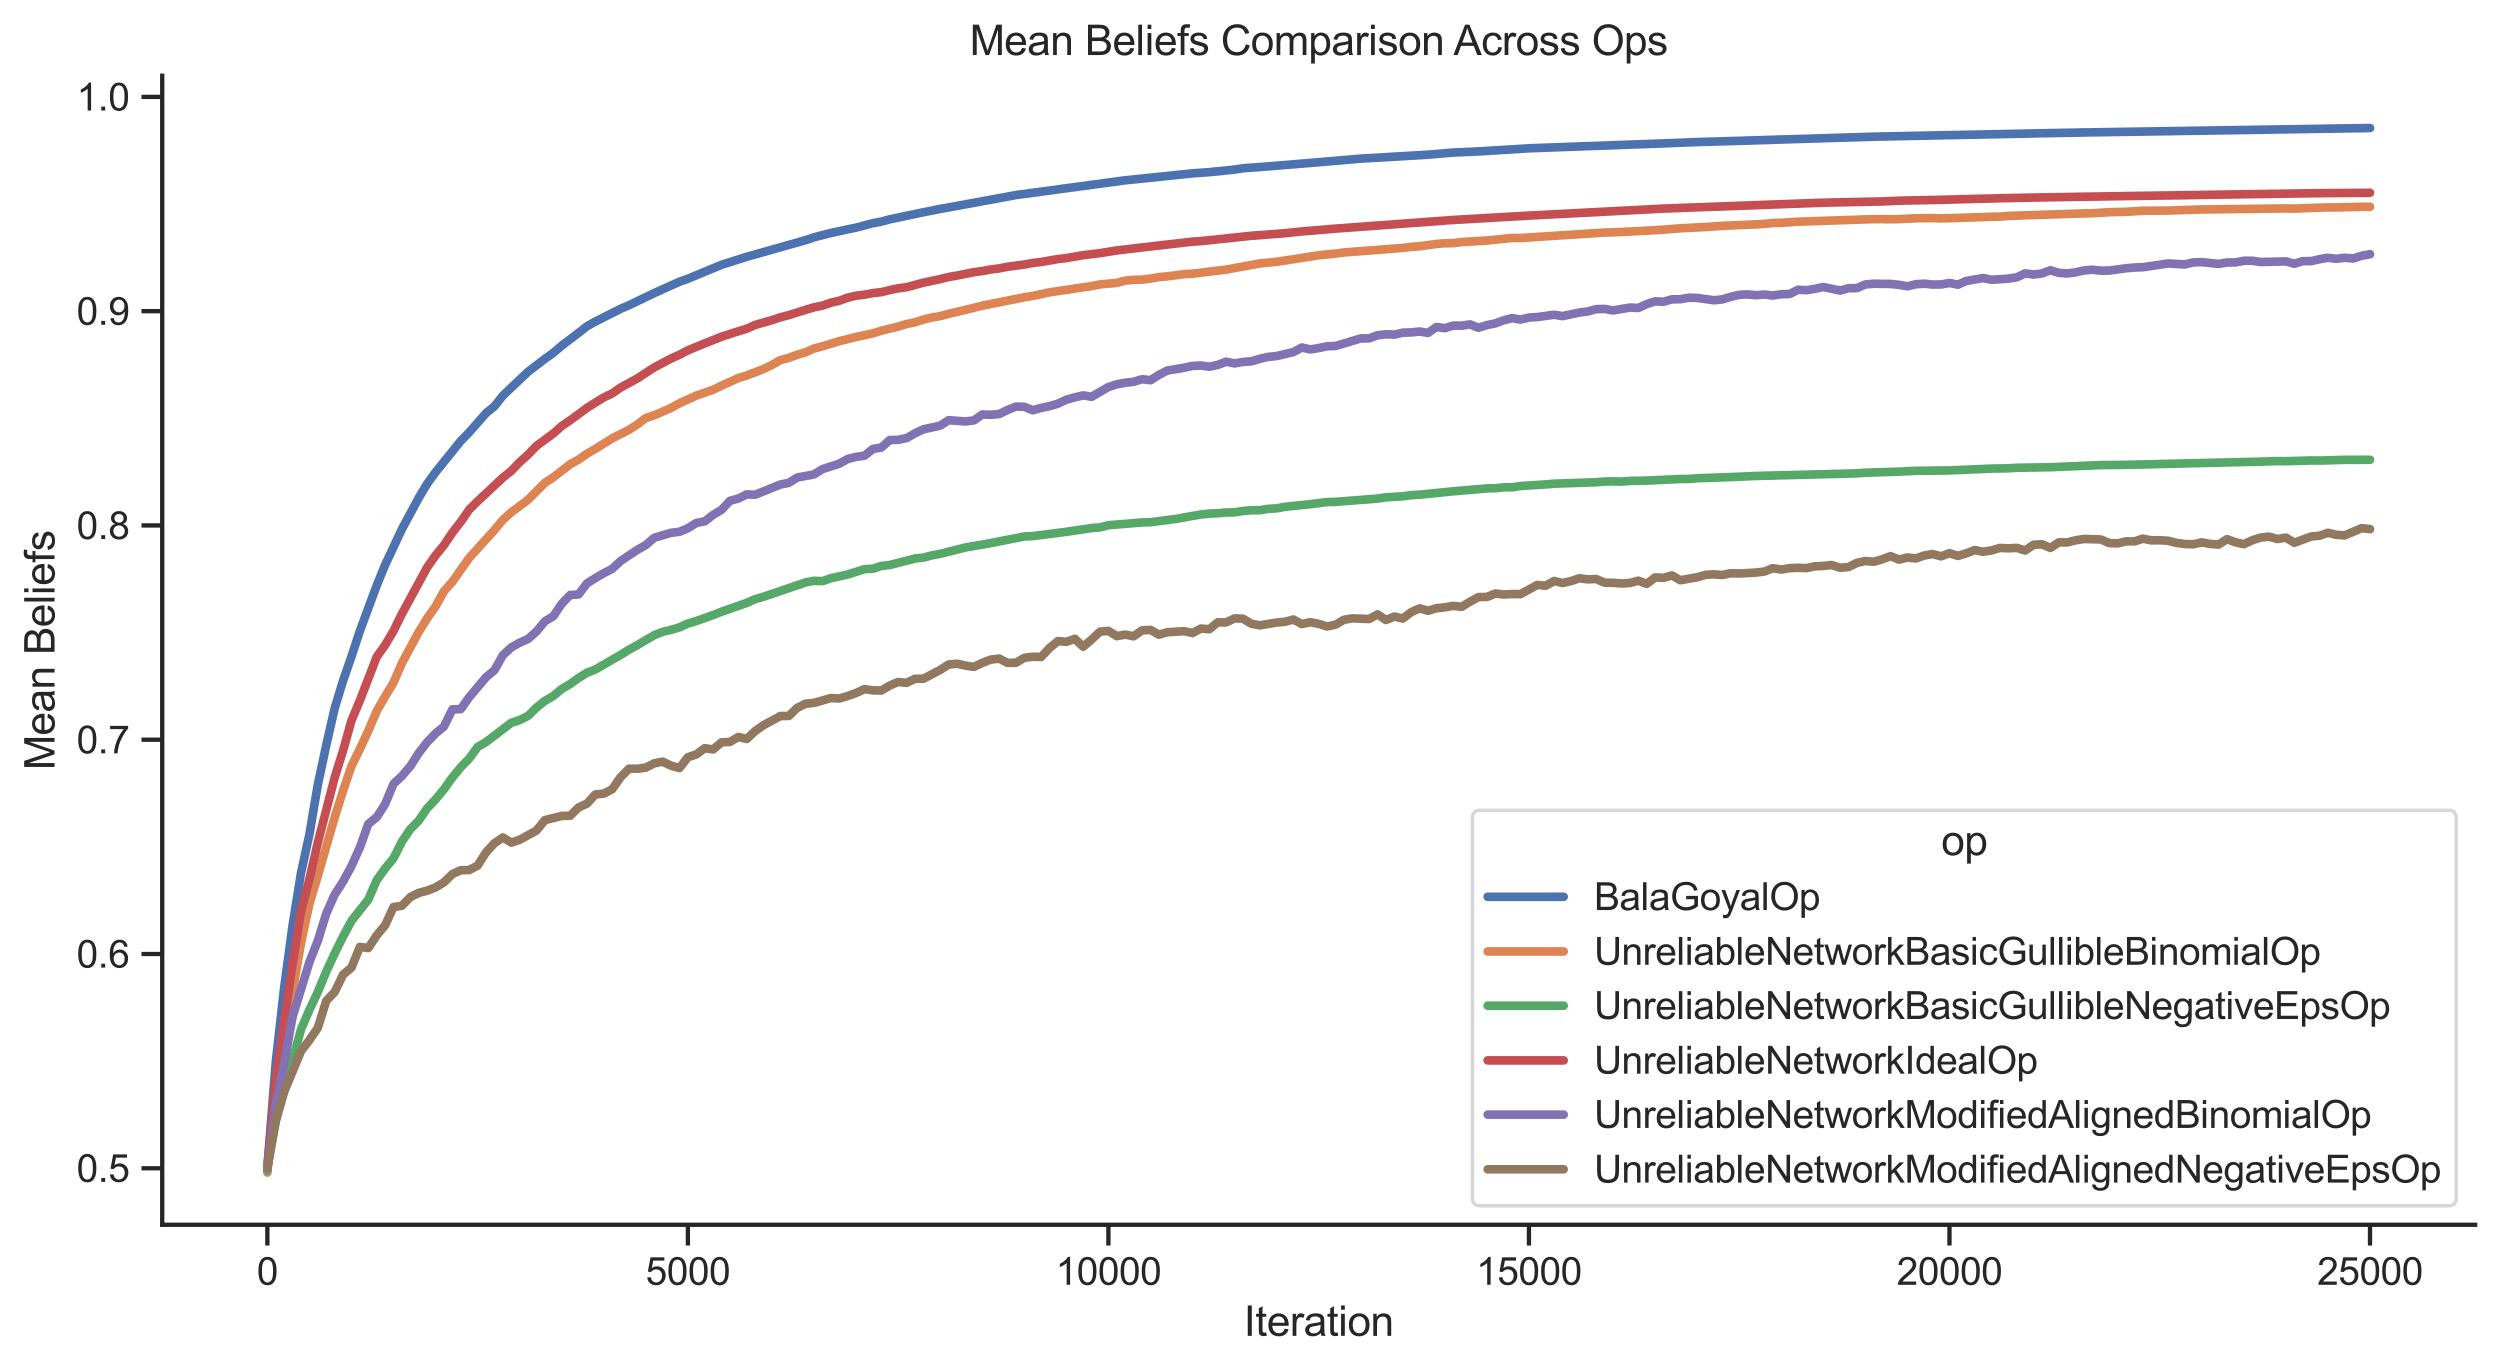 <?xml version="1.0" encoding="utf-8" standalone="no"?>
<!DOCTYPE svg PUBLIC "-//W3C//DTD SVG 1.1//EN"
  "http://www.w3.org/Graphics/SVG/1.1/DTD/svg11.dtd">
<svg xmlns:xlink="http://www.w3.org/1999/xlink" width="723.764pt" height="396.317pt" viewBox="0 0 723.764 396.317" xmlns="http://www.w3.org/2000/svg" version="1.1">
 <defs>
  <style type="text/css">*{stroke-linejoin: round; stroke-linecap: butt}</style>
 </defs>
 <g id="figure_1">
  <g id="patch_1">
   <path d="M 0 396.317 
L 723.764 396.317 
L 723.764 0 
L 0 0 
z
" style="fill: #ffffff"/>
  </g>
  <g id="axes_1">
   <g id="patch_2">
    <path d="M 46.964 354.583 
L 716.564 354.583 
L 716.564 21.943 
L 46.964 21.943 
z
" style="fill: #ffffff"/>
   </g>
   <g id="matplotlib.axis_1">
    <g id="xtick_1">
     <g id="line2d_1">
      <defs>
       <path id="m5a226c4de5" d="M 0 0 
L 0 6 
" style="stroke: #262626; stroke-width: 1.25"/>
      </defs>
      <g>
       <use xlink:href="#m5a226c4de5" x="77.401" y="354.583" style="fill: #262626; stroke: #262626; stroke-width: 1.25"/>
      </g>
     </g>
     <g id="text_1">
      <!-- 0 -->
      <g style="fill: #262626" transform="translate(74.342 371.957) scale(0.11 -0.11)">
       <defs>
        <path id="ArialMT-30" d="M 266 2259 
Q 266 3072 433 3567 
Q 600 4063 929 4331 
Q 1259 4600 1759 4600 
Q 2128 4600 2406 4451 
Q 2684 4303 2865 4023 
Q 3047 3744 3150 3342 
Q 3253 2941 3253 2259 
Q 3253 1453 3087 958 
Q 2922 463 2592 192 
Q 2263 -78 1759 -78 
Q 1097 -78 719 397 
Q 266 969 266 2259 
z
M 844 2259 
Q 844 1131 1108 757 
Q 1372 384 1759 384 
Q 2147 384 2411 759 
Q 2675 1134 2675 2259 
Q 2675 3391 2411 3762 
Q 2147 4134 1753 4134 
Q 1366 4134 1134 3806 
Q 844 3388 844 2259 
z
" transform="scale(0.016)"/>
       </defs>
       <use xlink:href="#ArialMT-30"/>
      </g>
     </g>
    </g>
    <g id="xtick_2">
     <g id="line2d_2">
      <g>
       <use xlink:href="#m5a226c4de5" x="199.146" y="354.583" style="fill: #262626; stroke: #262626; stroke-width: 1.25"/>
      </g>
     </g>
     <g id="text_2">
      <!-- 5000 -->
      <g style="fill: #262626" transform="translate(186.912 371.957) scale(0.11 -0.11)">
       <defs>
        <path id="ArialMT-35" d="M 266 1200 
L 856 1250 
Q 922 819 1161 601 
Q 1400 384 1738 384 
Q 2144 384 2425 690 
Q 2706 997 2706 1503 
Q 2706 1984 2436 2262 
Q 2166 2541 1728 2541 
Q 1456 2541 1237 2417 
Q 1019 2294 894 2097 
L 366 2166 
L 809 4519 
L 3088 4519 
L 3088 3981 
L 1259 3981 
L 1013 2750 
Q 1425 3038 1878 3038 
Q 2478 3038 2890 2622 
Q 3303 2206 3303 1553 
Q 3303 931 2941 478 
Q 2500 -78 1738 -78 
Q 1113 -78 717 272 
Q 322 622 266 1200 
z
" transform="scale(0.016)"/>
       </defs>
       <use xlink:href="#ArialMT-35"/>
       <use xlink:href="#ArialMT-30" x="55.615"/>
       <use xlink:href="#ArialMT-30" x="111.23"/>
       <use xlink:href="#ArialMT-30" x="166.846"/>
      </g>
     </g>
    </g>
    <g id="xtick_3">
     <g id="line2d_3">
      <g>
       <use xlink:href="#m5a226c4de5" x="320.892" y="354.583" style="fill: #262626; stroke: #262626; stroke-width: 1.25"/>
      </g>
     </g>
     <g id="text_3">
      <!-- 10000 -->
      <g style="fill: #262626" transform="translate(305.599 371.957) scale(0.11 -0.11)">
       <defs>
        <path id="ArialMT-31" d="M 2384 0 
L 1822 0 
L 1822 3584 
Q 1619 3391 1289 3197 
Q 959 3003 697 2906 
L 697 3450 
Q 1169 3672 1522 3987 
Q 1875 4303 2022 4600 
L 2384 4600 
L 2384 0 
z
" transform="scale(0.016)"/>
       </defs>
       <use xlink:href="#ArialMT-31"/>
       <use xlink:href="#ArialMT-30" x="55.615"/>
       <use xlink:href="#ArialMT-30" x="111.23"/>
       <use xlink:href="#ArialMT-30" x="166.846"/>
       <use xlink:href="#ArialMT-30" x="222.461"/>
      </g>
     </g>
    </g>
    <g id="xtick_4">
     <g id="line2d_4">
      <g>
       <use xlink:href="#m5a226c4de5" x="442.637" y="354.583" style="fill: #262626; stroke: #262626; stroke-width: 1.25"/>
      </g>
     </g>
     <g id="text_4">
      <!-- 15000 -->
      <g style="fill: #262626" transform="translate(427.345 371.957) scale(0.11 -0.11)">
       <use xlink:href="#ArialMT-31"/>
       <use xlink:href="#ArialMT-35" x="55.615"/>
       <use xlink:href="#ArialMT-30" x="111.23"/>
       <use xlink:href="#ArialMT-30" x="166.846"/>
       <use xlink:href="#ArialMT-30" x="222.461"/>
      </g>
     </g>
    </g>
    <g id="xtick_5">
     <g id="line2d_5">
      <g>
       <use xlink:href="#m5a226c4de5" x="564.383" y="354.583" style="fill: #262626; stroke: #262626; stroke-width: 1.25"/>
      </g>
     </g>
     <g id="text_5">
      <!-- 20000 -->
      <g style="fill: #262626" transform="translate(549.09 371.957) scale(0.11 -0.11)">
       <defs>
        <path id="ArialMT-32" d="M 3222 541 
L 3222 0 
L 194 0 
Q 188 203 259 391 
Q 375 700 629 1000 
Q 884 1300 1366 1694 
Q 2113 2306 2375 2664 
Q 2638 3022 2638 3341 
Q 2638 3675 2398 3904 
Q 2159 4134 1775 4134 
Q 1369 4134 1125 3890 
Q 881 3647 878 3216 
L 300 3275 
Q 359 3922 746 4261 
Q 1134 4600 1788 4600 
Q 2447 4600 2831 4234 
Q 3216 3869 3216 3328 
Q 3216 3053 3103 2787 
Q 2991 2522 2730 2228 
Q 2469 1934 1863 1422 
Q 1356 997 1212 845 
Q 1069 694 975 541 
L 3222 541 
z
" transform="scale(0.016)"/>
       </defs>
       <use xlink:href="#ArialMT-32"/>
       <use xlink:href="#ArialMT-30" x="55.615"/>
       <use xlink:href="#ArialMT-30" x="111.23"/>
       <use xlink:href="#ArialMT-30" x="166.846"/>
       <use xlink:href="#ArialMT-30" x="222.461"/>
      </g>
     </g>
    </g>
    <g id="xtick_6">
     <g id="line2d_6">
      <g>
       <use xlink:href="#m5a226c4de5" x="686.128" y="354.583" style="fill: #262626; stroke: #262626; stroke-width: 1.25"/>
      </g>
     </g>
     <g id="text_6">
      <!-- 25000 -->
      <g style="fill: #262626" transform="translate(670.835 371.957) scale(0.11 -0.11)">
       <use xlink:href="#ArialMT-32"/>
       <use xlink:href="#ArialMT-35" x="55.615"/>
       <use xlink:href="#ArialMT-30" x="111.23"/>
       <use xlink:href="#ArialMT-30" x="166.846"/>
       <use xlink:href="#ArialMT-30" x="222.461"/>
      </g>
     </g>
    </g>
    <g id="text_7">
     <!-- Iteration -->
     <g style="fill: #262626" transform="translate(360.087 386.732) scale(0.12 -0.12)">
      <defs>
       <path id="ArialMT-49" d="M 597 0 
L 597 4581 
L 1203 4581 
L 1203 0 
L 597 0 
z
" transform="scale(0.016)"/>
       <path id="ArialMT-74" d="M 1650 503 
L 1731 6 
Q 1494 -44 1306 -44 
Q 1000 -44 831 53 
Q 663 150 594 308 
Q 525 466 525 972 
L 525 2881 
L 113 2881 
L 113 3319 
L 525 3319 
L 525 4141 
L 1084 4478 
L 1084 3319 
L 1650 3319 
L 1650 2881 
L 1084 2881 
L 1084 941 
Q 1084 700 1114 631 
Q 1144 563 1211 522 
Q 1278 481 1403 481 
Q 1497 481 1650 503 
z
" transform="scale(0.016)"/>
       <path id="ArialMT-65" d="M 2694 1069 
L 3275 997 
Q 3138 488 2766 206 
Q 2394 -75 1816 -75 
Q 1088 -75 661 373 
Q 234 822 234 1631 
Q 234 2469 665 2931 
Q 1097 3394 1784 3394 
Q 2450 3394 2872 2941 
Q 3294 2488 3294 1666 
Q 3294 1616 3291 1516 
L 816 1516 
Q 847 969 1125 678 
Q 1403 388 1819 388 
Q 2128 388 2347 550 
Q 2566 713 2694 1069 
z
M 847 1978 
L 2700 1978 
Q 2663 2397 2488 2606 
Q 2219 2931 1791 2931 
Q 1403 2931 1139 2672 
Q 875 2413 847 1978 
z
" transform="scale(0.016)"/>
       <path id="ArialMT-72" d="M 416 0 
L 416 3319 
L 922 3319 
L 922 2816 
Q 1116 3169 1280 3281 
Q 1444 3394 1641 3394 
Q 1925 3394 2219 3213 
L 2025 2691 
Q 1819 2813 1613 2813 
Q 1428 2813 1281 2702 
Q 1134 2591 1072 2394 
Q 978 2094 978 1738 
L 978 0 
L 416 0 
z
" transform="scale(0.016)"/>
       <path id="ArialMT-61" d="M 2588 409 
Q 2275 144 1986 34 
Q 1697 -75 1366 -75 
Q 819 -75 525 192 
Q 231 459 231 875 
Q 231 1119 342 1320 
Q 453 1522 633 1644 
Q 813 1766 1038 1828 
Q 1203 1872 1538 1913 
Q 2219 1994 2541 2106 
Q 2544 2222 2544 2253 
Q 2544 2597 2384 2738 
Q 2169 2928 1744 2928 
Q 1347 2928 1158 2789 
Q 969 2650 878 2297 
L 328 2372 
Q 403 2725 575 2942 
Q 747 3159 1072 3276 
Q 1397 3394 1825 3394 
Q 2250 3394 2515 3294 
Q 2781 3194 2906 3042 
Q 3031 2891 3081 2659 
Q 3109 2516 3109 2141 
L 3109 1391 
Q 3109 606 3145 398 
Q 3181 191 3288 0 
L 2700 0 
Q 2613 175 2588 409 
z
M 2541 1666 
Q 2234 1541 1622 1453 
Q 1275 1403 1131 1340 
Q 988 1278 909 1158 
Q 831 1038 831 891 
Q 831 666 1001 516 
Q 1172 366 1500 366 
Q 1825 366 2078 508 
Q 2331 650 2450 897 
Q 2541 1088 2541 1459 
L 2541 1666 
z
" transform="scale(0.016)"/>
       <path id="ArialMT-69" d="M 425 3934 
L 425 4581 
L 988 4581 
L 988 3934 
L 425 3934 
z
M 425 0 
L 425 3319 
L 988 3319 
L 988 0 
L 425 0 
z
" transform="scale(0.016)"/>
       <path id="ArialMT-6f" d="M 213 1659 
Q 213 2581 725 3025 
Q 1153 3394 1769 3394 
Q 2453 3394 2887 2945 
Q 3322 2497 3322 1706 
Q 3322 1066 3130 698 
Q 2938 331 2570 128 
Q 2203 -75 1769 -75 
Q 1072 -75 642 372 
Q 213 819 213 1659 
z
M 791 1659 
Q 791 1022 1069 705 
Q 1347 388 1769 388 
Q 2188 388 2466 706 
Q 2744 1025 2744 1678 
Q 2744 2294 2464 2611 
Q 2184 2928 1769 2928 
Q 1347 2928 1069 2612 
Q 791 2297 791 1659 
z
" transform="scale(0.016)"/>
       <path id="ArialMT-6e" d="M 422 0 
L 422 3319 
L 928 3319 
L 928 2847 
Q 1294 3394 1984 3394 
Q 2284 3394 2536 3286 
Q 2788 3178 2913 3003 
Q 3038 2828 3088 2588 
Q 3119 2431 3119 2041 
L 3119 0 
L 2556 0 
L 2556 2019 
Q 2556 2363 2490 2533 
Q 2425 2703 2258 2804 
Q 2091 2906 1866 2906 
Q 1506 2906 1245 2678 
Q 984 2450 984 1813 
L 984 0 
L 422 0 
z
" transform="scale(0.016)"/>
      </defs>
      <use xlink:href="#ArialMT-49"/>
      <use xlink:href="#ArialMT-74" x="27.783"/>
      <use xlink:href="#ArialMT-65" x="55.566"/>
      <use xlink:href="#ArialMT-72" x="111.182"/>
      <use xlink:href="#ArialMT-61" x="144.482"/>
      <use xlink:href="#ArialMT-74" x="200.098"/>
      <use xlink:href="#ArialMT-69" x="227.881"/>
      <use xlink:href="#ArialMT-6f" x="250.098"/>
      <use xlink:href="#ArialMT-6e" x="305.713"/>
     </g>
    </g>
   </g>
   <g id="matplotlib.axis_2">
    <g id="ytick_1">
     <g id="line2d_7">
      <defs>
       <path id="m247d33a14f" d="M 0 0 
L -6 0 
" style="stroke: #262626; stroke-width: 1.25"/>
      </defs>
      <g>
       <use xlink:href="#m247d33a14f" x="46.964" y="338.22" style="fill: #262626; stroke: #262626; stroke-width: 1.25"/>
      </g>
     </g>
     <g id="text_8">
      <!-- 0.5 -->
      <g style="fill: #262626" transform="translate(22.174 342.157) scale(0.11 -0.11)">
       <defs>
        <path id="ArialMT-2e" d="M 581 0 
L 581 641 
L 1222 641 
L 1222 0 
L 581 0 
z
" transform="scale(0.016)"/>
       </defs>
       <use xlink:href="#ArialMT-30"/>
       <use xlink:href="#ArialMT-2e" x="55.615"/>
       <use xlink:href="#ArialMT-35" x="83.398"/>
      </g>
     </g>
    </g>
    <g id="ytick_2">
     <g id="line2d_8">
      <g>
       <use xlink:href="#m247d33a14f" x="46.964" y="276.187" style="fill: #262626; stroke: #262626; stroke-width: 1.25"/>
      </g>
     </g>
     <g id="text_9">
      <!-- 0.6 -->
      <g style="fill: #262626" transform="translate(22.174 280.124) scale(0.11 -0.11)">
       <defs>
        <path id="ArialMT-36" d="M 3184 3459 
L 2625 3416 
Q 2550 3747 2413 3897 
Q 2184 4138 1850 4138 
Q 1581 4138 1378 3988 
Q 1113 3794 959 3422 
Q 806 3050 800 2363 
Q 1003 2672 1297 2822 
Q 1591 2972 1913 2972 
Q 2475 2972 2870 2558 
Q 3266 2144 3266 1488 
Q 3266 1056 3080 686 
Q 2894 316 2569 119 
Q 2244 -78 1831 -78 
Q 1128 -78 684 439 
Q 241 956 241 2144 
Q 241 3472 731 4075 
Q 1159 4600 1884 4600 
Q 2425 4600 2770 4297 
Q 3116 3994 3184 3459 
z
M 888 1484 
Q 888 1194 1011 928 
Q 1134 663 1356 523 
Q 1578 384 1822 384 
Q 2178 384 2434 671 
Q 2691 959 2691 1453 
Q 2691 1928 2437 2201 
Q 2184 2475 1800 2475 
Q 1419 2475 1153 2201 
Q 888 1928 888 1484 
z
" transform="scale(0.016)"/>
       </defs>
       <use xlink:href="#ArialMT-30"/>
       <use xlink:href="#ArialMT-2e" x="55.615"/>
       <use xlink:href="#ArialMT-36" x="83.398"/>
      </g>
     </g>
    </g>
    <g id="ytick_3">
     <g id="line2d_9">
      <g>
       <use xlink:href="#m247d33a14f" x="46.964" y="214.155" style="fill: #262626; stroke: #262626; stroke-width: 1.25"/>
      </g>
     </g>
     <g id="text_10">
      <!-- 0.7 -->
      <g style="fill: #262626" transform="translate(22.174 218.092) scale(0.11 -0.11)">
       <defs>
        <path id="ArialMT-37" d="M 303 3981 
L 303 4522 
L 3269 4522 
L 3269 4084 
Q 2831 3619 2401 2847 
Q 1972 2075 1738 1259 
Q 1569 684 1522 0 
L 944 0 
Q 953 541 1156 1306 
Q 1359 2072 1739 2783 
Q 2119 3494 2547 3981 
L 303 3981 
z
" transform="scale(0.016)"/>
       </defs>
       <use xlink:href="#ArialMT-30"/>
       <use xlink:href="#ArialMT-2e" x="55.615"/>
       <use xlink:href="#ArialMT-37" x="83.398"/>
      </g>
     </g>
    </g>
    <g id="ytick_4">
     <g id="line2d_10">
      <g>
       <use xlink:href="#m247d33a14f" x="46.964" y="152.122" style="fill: #262626; stroke: #262626; stroke-width: 1.25"/>
      </g>
     </g>
     <g id="text_11">
      <!-- 0.8 -->
      <g style="fill: #262626" transform="translate(22.174 156.059) scale(0.11 -0.11)">
       <defs>
        <path id="ArialMT-38" d="M 1131 2484 
Q 781 2613 612 2850 
Q 444 3088 444 3419 
Q 444 3919 803 4259 
Q 1163 4600 1759 4600 
Q 2359 4600 2725 4251 
Q 3091 3903 3091 3403 
Q 3091 3084 2923 2848 
Q 2756 2613 2416 2484 
Q 2838 2347 3058 2040 
Q 3278 1734 3278 1309 
Q 3278 722 2862 322 
Q 2447 -78 1769 -78 
Q 1091 -78 675 323 
Q 259 725 259 1325 
Q 259 1772 486 2073 
Q 713 2375 1131 2484 
z
M 1019 3438 
Q 1019 3113 1228 2906 
Q 1438 2700 1772 2700 
Q 2097 2700 2305 2904 
Q 2513 3109 2513 3406 
Q 2513 3716 2298 3927 
Q 2084 4138 1766 4138 
Q 1444 4138 1231 3931 
Q 1019 3725 1019 3438 
z
M 838 1322 
Q 838 1081 952 856 
Q 1066 631 1291 507 
Q 1516 384 1775 384 
Q 2178 384 2440 643 
Q 2703 903 2703 1303 
Q 2703 1709 2433 1975 
Q 2163 2241 1756 2241 
Q 1359 2241 1098 1978 
Q 838 1716 838 1322 
z
" transform="scale(0.016)"/>
       </defs>
       <use xlink:href="#ArialMT-30"/>
       <use xlink:href="#ArialMT-2e" x="55.615"/>
       <use xlink:href="#ArialMT-38" x="83.398"/>
      </g>
     </g>
    </g>
    <g id="ytick_5">
     <g id="line2d_11">
      <g>
       <use xlink:href="#m247d33a14f" x="46.964" y="90.089" style="fill: #262626; stroke: #262626; stroke-width: 1.25"/>
      </g>
     </g>
     <g id="text_12">
      <!-- 0.9 -->
      <g style="fill: #262626" transform="translate(22.174 94.026) scale(0.11 -0.11)">
       <defs>
        <path id="ArialMT-39" d="M 350 1059 
L 891 1109 
Q 959 728 1153 556 
Q 1347 384 1650 384 
Q 1909 384 2104 503 
Q 2300 622 2425 820 
Q 2550 1019 2634 1356 
Q 2719 1694 2719 2044 
Q 2719 2081 2716 2156 
Q 2547 1888 2255 1720 
Q 1963 1553 1622 1553 
Q 1053 1553 659 1965 
Q 266 2378 266 3053 
Q 266 3750 677 4175 
Q 1088 4600 1706 4600 
Q 2153 4600 2523 4359 
Q 2894 4119 3086 3673 
Q 3278 3228 3278 2384 
Q 3278 1506 3087 986 
Q 2897 466 2520 194 
Q 2144 -78 1638 -78 
Q 1100 -78 759 220 
Q 419 519 350 1059 
z
M 2653 3081 
Q 2653 3566 2395 3850 
Q 2138 4134 1775 4134 
Q 1400 4134 1122 3828 
Q 844 3522 844 3034 
Q 844 2597 1108 2323 
Q 1372 2050 1759 2050 
Q 2150 2050 2401 2323 
Q 2653 2597 2653 3081 
z
" transform="scale(0.016)"/>
       </defs>
       <use xlink:href="#ArialMT-30"/>
       <use xlink:href="#ArialMT-2e" x="55.615"/>
       <use xlink:href="#ArialMT-39" x="83.398"/>
      </g>
     </g>
    </g>
    <g id="ytick_6">
     <g id="line2d_12">
      <g>
       <use xlink:href="#m247d33a14f" x="46.964" y="28.056" style="fill: #262626; stroke: #262626; stroke-width: 1.25"/>
      </g>
     </g>
     <g id="text_13">
      <!-- 1.0 -->
      <g style="fill: #262626" transform="translate(22.174 31.993) scale(0.11 -0.11)">
       <use xlink:href="#ArialMT-31"/>
       <use xlink:href="#ArialMT-2e" x="55.615"/>
       <use xlink:href="#ArialMT-30" x="83.398"/>
      </g>
     </g>
    </g>
    <g id="text_14">
     <!-- Mean Beliefs -->
     <g style="fill: #262626" transform="translate(15.789 222.946) rotate(-90) scale(0.12 -0.12)">
      <defs>
       <path id="ArialMT-4d" d="M 475 0 
L 475 4581 
L 1388 4581 
L 2472 1338 
Q 2622 884 2691 659 
Q 2769 909 2934 1394 
L 4031 4581 
L 4847 4581 
L 4847 0 
L 4263 0 
L 4263 3834 
L 2931 0 
L 2384 0 
L 1059 3900 
L 1059 0 
L 475 0 
z
" transform="scale(0.016)"/>
       <path id="ArialMT-20" transform="scale(0.016)"/>
       <path id="ArialMT-42" d="M 469 0 
L 469 4581 
L 2188 4581 
Q 2713 4581 3030 4442 
Q 3347 4303 3526 4014 
Q 3706 3725 3706 3409 
Q 3706 3116 3547 2856 
Q 3388 2597 3066 2438 
Q 3481 2316 3704 2022 
Q 3928 1728 3928 1328 
Q 3928 1006 3792 729 
Q 3656 453 3456 303 
Q 3256 153 2954 76 
Q 2653 0 2216 0 
L 469 0 
z
M 1075 2656 
L 2066 2656 
Q 2469 2656 2644 2709 
Q 2875 2778 2992 2937 
Q 3109 3097 3109 3338 
Q 3109 3566 3000 3739 
Q 2891 3913 2687 3977 
Q 2484 4041 1991 4041 
L 1075 4041 
L 1075 2656 
z
M 1075 541 
L 2216 541 
Q 2509 541 2628 563 
Q 2838 600 2978 687 
Q 3119 775 3209 942 
Q 3300 1109 3300 1328 
Q 3300 1584 3169 1773 
Q 3038 1963 2805 2039 
Q 2572 2116 2134 2116 
L 1075 2116 
L 1075 541 
z
" transform="scale(0.016)"/>
       <path id="ArialMT-6c" d="M 409 0 
L 409 4581 
L 972 4581 
L 972 0 
L 409 0 
z
" transform="scale(0.016)"/>
       <path id="ArialMT-66" d="M 556 0 
L 556 2881 
L 59 2881 
L 59 3319 
L 556 3319 
L 556 3672 
Q 556 4006 616 4169 
Q 697 4388 901 4523 
Q 1106 4659 1475 4659 
Q 1713 4659 2000 4603 
L 1916 4113 
Q 1741 4144 1584 4144 
Q 1328 4144 1222 4034 
Q 1116 3925 1116 3625 
L 1116 3319 
L 1763 3319 
L 1763 2881 
L 1116 2881 
L 1116 0 
L 556 0 
z
" transform="scale(0.016)"/>
       <path id="ArialMT-73" d="M 197 991 
L 753 1078 
Q 800 744 1014 566 
Q 1228 388 1613 388 
Q 2000 388 2187 545 
Q 2375 703 2375 916 
Q 2375 1106 2209 1216 
Q 2094 1291 1634 1406 
Q 1016 1563 777 1677 
Q 538 1791 414 1992 
Q 291 2194 291 2438 
Q 291 2659 392 2848 
Q 494 3038 669 3163 
Q 800 3259 1026 3326 
Q 1253 3394 1513 3394 
Q 1903 3394 2198 3281 
Q 2494 3169 2634 2976 
Q 2775 2784 2828 2463 
L 2278 2388 
Q 2241 2644 2061 2787 
Q 1881 2931 1553 2931 
Q 1166 2931 1000 2803 
Q 834 2675 834 2503 
Q 834 2394 903 2306 
Q 972 2216 1119 2156 
Q 1203 2125 1616 2013 
Q 2213 1853 2448 1751 
Q 2684 1650 2818 1456 
Q 2953 1263 2953 975 
Q 2953 694 2789 445 
Q 2625 197 2315 61 
Q 2006 -75 1616 -75 
Q 969 -75 630 194 
Q 291 463 197 991 
z
" transform="scale(0.016)"/>
      </defs>
      <use xlink:href="#ArialMT-4d"/>
      <use xlink:href="#ArialMT-65" x="83.301"/>
      <use xlink:href="#ArialMT-61" x="138.916"/>
      <use xlink:href="#ArialMT-6e" x="194.531"/>
      <use xlink:href="#ArialMT-20" x="250.146"/>
      <use xlink:href="#ArialMT-42" x="277.93"/>
      <use xlink:href="#ArialMT-65" x="344.629"/>
      <use xlink:href="#ArialMT-6c" x="400.244"/>
      <use xlink:href="#ArialMT-69" x="422.461"/>
      <use xlink:href="#ArialMT-65" x="444.678"/>
      <use xlink:href="#ArialMT-66" x="500.293"/>
      <use xlink:href="#ArialMT-73" x="528.076"/>
     </g>
    </g>
   </g>
   <g id="PolyCollection_1"/>
   <g id="PolyCollection_2"/>
   <g id="PolyCollection_3"/>
   <g id="PolyCollection_4"/>
   <g id="PolyCollection_5"/>
   <g id="PolyCollection_6"/>
   <g id="line2d_13">
    <path d="M 77.401 338.587 
L 77.425 337.789 
L 79.836 307.519 
L 82.271 285.931 
L 84.705 267.909 
L 87.14 252.753 
L 89.575 241.571 
L 92.01 227.178 
L 94.445 215.767 
L 96.88 205.091 
L 99.315 197.082 
L 101.75 190.082 
L 104.185 182.669 
L 109.055 169.513 
L 111.489 163.551 
L 116.359 153.168 
L 121.229 144.136 
L 123.664 140.047 
L 126.099 136.704 
L 133.404 127.64 
L 135.839 125.15 
L 140.708 119.61 
L 143.143 117.617 
L 145.578 114.546 
L 150.448 109.908 
L 152.883 107.615 
L 157.753 103.878 
L 160.188 102.155 
L 162.623 100.061 
L 167.492 96.363 
L 169.927 94.458 
L 172.362 93.089 
L 179.667 89.403 
L 182.102 88.357 
L 189.407 84.849 
L 196.711 81.563 
L 199.146 80.698 
L 208.886 76.654 
L 216.191 74.343 
L 233.235 69.515 
L 235.67 68.699 
L 240.54 67.441 
L 245.409 66.397 
L 247.844 65.891 
L 252.714 64.607 
L 255.149 64.163 
L 257.584 63.495 
L 262.454 62.471 
L 267.324 61.452 
L 272.193 60.477 
L 277.063 59.609 
L 294.108 56.471 
L 325.761 52.193 
L 345.241 50.185 
L 350.111 49.836 
L 357.415 49.098 
L 359.85 48.714 
L 367.155 48.169 
L 381.764 46.967 
L 393.939 45.924 
L 408.548 45.068 
L 413.418 44.78 
L 420.723 44.165 
L 428.028 43.841 
L 442.637 42.933 
L 481.596 41.514 
L 491.335 41.128 
L 503.51 40.77 
L 515.684 40.392 
L 542.468 39.566 
L 547.338 39.472 
L 591.167 38.581 
L 603.341 38.352 
L 686.128 37.063 
L 686.128 37.063 
" clip-path="url(#p5fdf12fd1b)" style="fill: none; stroke: #4c72b0; stroke-width: 2.5; stroke-linecap: round"/>
   </g>
   <g id="line2d_14">
    <path d="M 77.401 339.463 
L 77.425 338.906 
L 79.836 317.776 
L 82.271 303.766 
L 84.705 287.052 
L 87.14 273.052 
L 89.575 261.692 
L 92.01 253.564 
L 96.88 236.643 
L 99.315 228.965 
L 101.75 221.791 
L 104.185 216.84 
L 106.62 211.588 
L 109.055 205.906 
L 111.489 201.645 
L 113.924 197.614 
L 116.359 191.974 
L 121.229 182.966 
L 123.664 179.011 
L 126.099 175.553 
L 128.534 171.161 
L 130.969 168.429 
L 135.839 161.504 
L 143.143 153.434 
L 145.578 150.505 
L 148.013 148.326 
L 152.883 144.673 
L 157.753 139.757 
L 160.188 138.191 
L 165.057 134.403 
L 167.492 133.063 
L 169.927 131.351 
L 172.362 129.955 
L 177.232 126.899 
L 182.102 124.439 
L 184.537 122.87 
L 186.972 121.005 
L 189.407 120.215 
L 194.276 118.109 
L 196.711 116.743 
L 201.581 114.523 
L 206.451 112.826 
L 208.886 111.644 
L 213.756 109.452 
L 216.191 108.709 
L 221.06 106.824 
L 223.495 105.643 
L 225.93 104.238 
L 228.365 103.611 
L 230.8 102.699 
L 233.235 101.989 
L 235.67 100.896 
L 238.105 100.251 
L 242.975 98.772 
L 247.844 97.546 
L 252.714 96.5 
L 255.149 95.738 
L 260.019 94.542 
L 262.454 93.802 
L 264.889 93.298 
L 267.324 92.505 
L 269.759 91.921 
L 272.193 91.521 
L 274.628 90.859 
L 279.498 89.697 
L 284.368 88.497 
L 296.543 86.062 
L 298.977 85.676 
L 303.847 84.631 
L 316.022 82.824 
L 318.457 82.335 
L 323.327 81.904 
L 325.761 81.225 
L 328.196 81.019 
L 330.631 80.963 
L 333.066 80.652 
L 335.501 80.218 
L 337.936 80.006 
L 342.806 79.365 
L 345.241 79.24 
L 350.111 78.63 
L 354.98 78.051 
L 364.72 76.262 
L 369.59 75.794 
L 376.895 74.661 
L 381.764 73.895 
L 386.634 73.413 
L 389.069 73.087 
L 406.113 71.778 
L 408.548 71.466 
L 410.983 71.296 
L 415.853 70.629 
L 418.288 70.425 
L 420.723 70.388 
L 423.158 70.068 
L 430.463 69.635 
L 437.767 68.883 
L 440.202 68.901 
L 464.551 67.327 
L 469.421 67.163 
L 474.291 66.913 
L 481.596 66.483 
L 486.465 66.099 
L 493.77 65.726 
L 498.64 65.381 
L 508.38 64.953 
L 510.815 64.812 
L 513.249 64.557 
L 515.684 64.504 
L 520.554 64.177 
L 542.468 63.439 
L 547.338 63.466 
L 549.773 63.442 
L 554.643 63.191 
L 559.513 63.134 
L 561.948 63.231 
L 566.817 63.093 
L 576.557 62.751 
L 578.992 62.721 
L 581.427 62.509 
L 603.341 61.781 
L 605.776 61.733 
L 610.646 61.431 
L 615.516 61.318 
L 620.385 61.013 
L 627.69 60.957 
L 637.43 60.64 
L 661.779 60.339 
L 664.214 60.392 
L 673.953 60.027 
L 676.388 60.062 
L 683.693 59.86 
L 686.128 59.865 
L 686.128 59.865 
" clip-path="url(#p5fdf12fd1b)" style="fill: none; stroke: #dd8452; stroke-width: 2.5; stroke-linecap: round"/>
   </g>
   <g id="line2d_15">
    <path d="M 77.401 338.906 
L 77.425 338.138 
L 79.836 324.249 
L 82.271 313.835 
L 84.705 306.937 
L 87.14 298.04 
L 89.575 292.359 
L 92.01 287.182 
L 94.445 281.307 
L 96.88 276.031 
L 99.315 271.142 
L 101.75 266.596 
L 106.62 260.434 
L 109.055 254.84 
L 111.489 251.426 
L 113.924 248.479 
L 116.359 243.621 
L 118.794 240.044 
L 121.229 237.574 
L 123.664 234.02 
L 126.099 231.432 
L 128.534 228.478 
L 130.969 225.089 
L 133.404 222.095 
L 135.839 219.604 
L 138.273 216.251 
L 140.708 214.824 
L 148.013 209.253 
L 150.448 208.464 
L 152.883 207.247 
L 155.318 204.837 
L 157.753 202.899 
L 160.188 201.481 
L 162.623 199.449 
L 165.057 198.025 
L 167.492 196.28 
L 169.927 194.773 
L 172.362 193.813 
L 177.232 190.989 
L 179.667 189.612 
L 182.102 188.077 
L 184.537 186.765 
L 189.407 183.867 
L 191.841 182.926 
L 194.276 182.346 
L 196.711 181.611 
L 199.146 180.507 
L 201.581 179.791 
L 206.451 178.06 
L 208.886 177.099 
L 216.191 174.533 
L 218.625 173.46 
L 221.06 172.754 
L 233.235 168.61 
L 235.67 168.142 
L 238.105 168.239 
L 240.54 167.4 
L 245.409 166.314 
L 250.279 164.779 
L 252.714 164.638 
L 255.149 163.85 
L 257.584 163.573 
L 264.889 161.692 
L 267.324 161.428 
L 269.759 160.795 
L 272.193 160.339 
L 279.498 158.497 
L 286.803 157.225 
L 296.543 155.307 
L 298.977 155.201 
L 308.717 153.962 
L 316.022 152.876 
L 318.457 152.684 
L 320.892 152.056 
L 330.631 151.253 
L 333.066 151.186 
L 340.371 150.241 
L 345.241 149.359 
L 347.676 148.958 
L 350.111 148.68 
L 352.545 148.588 
L 354.98 148.375 
L 357.415 148.317 
L 359.85 147.935 
L 362.285 147.739 
L 364.72 147.707 
L 367.155 147.31 
L 369.59 147.174 
L 372.025 146.719 
L 379.329 145.969 
L 384.199 145.348 
L 386.634 145.294 
L 398.809 144.338 
L 401.244 143.98 
L 406.113 143.683 
L 408.548 143.359 
L 410.983 143.208 
L 415.853 142.727 
L 420.723 142.23 
L 425.593 141.831 
L 430.463 141.395 
L 432.897 141.349 
L 435.332 141.085 
L 437.767 141.074 
L 440.202 140.706 
L 447.507 140.242 
L 449.942 140.034 
L 462.116 139.609 
L 464.551 139.419 
L 466.986 139.358 
L 469.421 139.414 
L 471.856 139.236 
L 476.726 139.129 
L 486.465 138.675 
L 488.9 138.662 
L 491.335 138.449 
L 501.075 138.118 
L 508.38 137.793 
L 532.729 137.172 
L 537.599 137.034 
L 540.033 136.85 
L 549.773 136.541 
L 554.643 136.307 
L 564.383 136.191 
L 576.557 135.657 
L 581.427 135.57 
L 583.862 135.422 
L 593.601 135.266 
L 608.211 134.645 
L 613.081 134.607 
L 617.951 134.522 
L 622.82 134.4 
L 654.474 133.645 
L 659.344 133.486 
L 661.779 133.516 
L 669.084 133.308 
L 671.519 133.333 
L 678.823 133.127 
L 686.128 133.106 
L 686.128 133.106 
" clip-path="url(#p5fdf12fd1b)" style="fill: none; stroke: #55a868; stroke-width: 2.5; stroke-linecap: round"/>
   </g>
   <g id="line2d_16">
    <path d="M 77.401 337.828 
L 77.425 337.386 
L 79.836 312.694 
L 82.271 295.47 
L 84.705 279.079 
L 87.14 263.84 
L 89.575 254.508 
L 92.01 243.92 
L 96.88 225.122 
L 99.315 217.313 
L 101.75 208.622 
L 104.185 202.789 
L 109.055 190.19 
L 111.489 186.763 
L 113.924 182.638 
L 116.359 177.698 
L 123.664 164.257 
L 126.099 160.794 
L 128.534 157.82 
L 130.969 154.188 
L 133.404 151.045 
L 135.839 147.52 
L 138.273 145.112 
L 145.578 138.275 
L 148.013 136.333 
L 150.448 133.797 
L 152.883 131.607 
L 155.318 129.088 
L 160.188 125.506 
L 162.623 123.332 
L 165.057 121.693 
L 169.927 118.078 
L 174.797 115.05 
L 177.232 113.892 
L 179.667 112.203 
L 184.537 109.546 
L 189.407 106.358 
L 194.276 103.792 
L 196.711 102.695 
L 199.146 101.419 
L 204.016 99.413 
L 208.886 97.471 
L 213.756 95.908 
L 216.191 95.165 
L 218.625 94.075 
L 223.495 92.668 
L 225.93 91.858 
L 228.365 91.232 
L 233.235 89.697 
L 235.67 88.978 
L 238.105 88.47 
L 240.54 87.631 
L 242.975 87.066 
L 245.409 86.185 
L 247.844 85.596 
L 250.279 85.313 
L 252.714 84.848 
L 255.149 84.585 
L 257.584 83.966 
L 260.019 83.472 
L 262.454 83.15 
L 267.324 81.833 
L 272.193 80.813 
L 274.628 80.184 
L 277.063 79.779 
L 281.933 78.797 
L 284.368 78.486 
L 286.803 78.015 
L 289.238 77.708 
L 291.673 77.234 
L 296.543 76.587 
L 298.977 76.131 
L 301.412 75.834 
L 306.282 75.003 
L 308.717 74.71 
L 313.587 73.878 
L 318.457 73.282 
L 323.327 72.504 
L 330.631 71.633 
L 345.241 69.955 
L 347.676 69.8 
L 362.285 68.255 
L 372.025 67.512 
L 376.895 67.004 
L 386.634 66.188 
L 420.723 63.674 
L 432.897 62.978 
L 442.637 62.413 
L 449.942 62.036 
L 481.596 60.387 
L 491.335 60.024 
L 525.424 58.763 
L 530.294 58.627 
L 544.903 58.319 
L 549.773 58.097 
L 561.948 57.846 
L 571.687 57.577 
L 581.427 57.343 
L 591.167 57.149 
L 610.646 56.835 
L 632.56 56.512 
L 639.865 56.387 
L 671.519 55.922 
L 686.128 55.814 
L 686.128 55.814 
" clip-path="url(#p5fdf12fd1b)" style="fill: none; stroke: #c44e52; stroke-width: 2.5; stroke-linecap: round"/>
   </g>
   <g id="line2d_17">
    <path d="M 77.401 338.355 
L 77.425 338.1 
L 79.836 319.887 
L 82.271 307.883 
L 84.705 294.329 
L 89.575 278.526 
L 92.01 272.358 
L 94.445 264.493 
L 96.88 259.003 
L 99.315 255.219 
L 101.75 250.746 
L 104.185 245.351 
L 106.62 238.557 
L 109.055 236.579 
L 111.489 232.796 
L 113.924 226.942 
L 116.359 224.658 
L 118.794 221.814 
L 121.229 218.005 
L 123.664 214.85 
L 126.099 212.335 
L 128.534 210.317 
L 130.969 205.368 
L 133.404 205.294 
L 135.839 201.845 
L 140.708 196.062 
L 143.143 194.019 
L 145.578 189.69 
L 148.013 187.432 
L 150.448 186.045 
L 152.883 184.98 
L 155.318 182.813 
L 157.753 179.866 
L 160.188 178.392 
L 162.623 174.794 
L 165.057 172.249 
L 167.492 172.089 
L 169.927 168.905 
L 172.362 167.352 
L 174.797 165.935 
L 177.232 164.681 
L 179.667 162.405 
L 184.537 159.157 
L 186.972 157.791 
L 189.407 155.677 
L 194.276 154.249 
L 196.711 153.951 
L 199.146 152.931 
L 201.581 151.405 
L 204.016 150.926 
L 206.451 149.061 
L 208.886 147.6 
L 211.321 144.999 
L 213.756 144.318 
L 216.191 143.13 
L 218.625 143.217 
L 225.93 140.271 
L 228.365 139.794 
L 230.8 138.247 
L 235.67 137.347 
L 238.105 135.801 
L 242.975 134.234 
L 245.409 132.886 
L 247.844 132.268 
L 250.279 131.917 
L 252.714 129.967 
L 255.149 129.562 
L 257.584 127.402 
L 260.019 127.318 
L 262.454 126.84 
L 264.889 125.446 
L 267.324 124.294 
L 272.193 123.217 
L 274.628 121.642 
L 279.498 122.02 
L 281.933 121.706 
L 284.368 119.996 
L 286.803 120.079 
L 289.238 119.879 
L 291.673 118.696 
L 294.108 117.708 
L 296.543 117.776 
L 298.977 118.769 
L 301.412 118.089 
L 303.847 117.584 
L 306.282 116.863 
L 308.717 115.72 
L 311.152 115.03 
L 313.587 114.47 
L 316.022 114.86 
L 320.892 112.034 
L 323.327 111.26 
L 325.761 110.8 
L 328.196 110.541 
L 330.631 109.777 
L 333.066 110.074 
L 335.501 108.532 
L 337.936 107.275 
L 342.806 106.463 
L 345.241 105.929 
L 347.676 105.824 
L 350.111 106.163 
L 352.545 105.643 
L 354.98 104.714 
L 357.415 105.21 
L 359.85 104.779 
L 362.285 104.605 
L 364.72 103.879 
L 367.155 103.314 
L 369.59 103.09 
L 374.46 101.915 
L 376.895 100.604 
L 379.329 101.16 
L 381.764 100.777 
L 384.199 100.254 
L 386.634 100.165 
L 393.939 97.982 
L 396.374 97.95 
L 398.809 97.061 
L 401.244 96.774 
L 403.679 96.869 
L 406.113 96.309 
L 408.548 96.228 
L 410.983 95.979 
L 413.418 96.372 
L 415.853 94.679 
L 418.288 95.011 
L 420.723 94.258 
L 423.158 94.282 
L 425.593 93.911 
L 428.028 94.899 
L 430.463 94.129 
L 432.897 93.622 
L 435.332 92.717 
L 437.767 92.104 
L 440.202 92.526 
L 442.637 91.928 
L 445.072 91.782 
L 449.942 91.125 
L 452.377 91.519 
L 457.247 90.481 
L 459.681 90.165 
L 462.116 89.499 
L 464.551 89.442 
L 466.986 89.871 
L 471.856 89.043 
L 474.291 89.157 
L 476.726 88.047 
L 479.161 87.233 
L 481.596 87.375 
L 484.031 86.657 
L 486.465 86.625 
L 488.9 86.188 
L 491.335 86.247 
L 496.205 86.931 
L 498.64 86.677 
L 501.075 85.93 
L 503.51 85.354 
L 505.945 85.229 
L 508.38 85.466 
L 510.815 85.268 
L 513.249 85.558 
L 515.684 85.187 
L 518.119 85.109 
L 520.554 83.891 
L 522.989 84.015 
L 525.424 83.617 
L 527.859 83.092 
L 532.729 84.117 
L 535.164 83.436 
L 537.599 83.408 
L 540.033 82.347 
L 542.468 82.142 
L 547.338 82.207 
L 549.773 82.451 
L 552.208 82.888 
L 554.643 82.29 
L 557.078 82.131 
L 559.513 82.373 
L 561.948 82.353 
L 564.383 81.917 
L 566.817 82.415 
L 569.252 81.336 
L 574.122 80.504 
L 576.557 80.995 
L 581.427 80.668 
L 583.862 80.29 
L 586.297 79.148 
L 588.732 79.477 
L 591.167 79.178 
L 593.601 78.242 
L 596.036 78.983 
L 598.471 79.157 
L 600.906 78.847 
L 603.341 78.293 
L 605.776 78.081 
L 608.211 78.354 
L 610.646 78.327 
L 615.516 77.66 
L 617.951 77.448 
L 620.385 77.362 
L 627.69 76.277 
L 632.56 76.56 
L 634.995 75.956 
L 637.43 75.892 
L 642.3 76.402 
L 644.735 75.986 
L 647.169 75.976 
L 649.604 75.494 
L 652.039 75.489 
L 654.474 75.855 
L 661.779 75.678 
L 664.214 76.358 
L 666.649 75.614 
L 669.084 75.6 
L 671.519 75.047 
L 673.953 74.63 
L 676.388 74.926 
L 678.823 74.618 
L 681.258 74.839 
L 683.693 74.049 
L 686.128 73.597 
L 686.128 73.597 
" clip-path="url(#p5fdf12fd1b)" style="fill: none; stroke: #8172b3; stroke-width: 2.5; stroke-linecap: round"/>
   </g>
   <g id="line2d_18">
    <path d="M 77.401 338.097 
L 77.425 337.89 
L 79.836 324.618 
L 82.271 316.052 
L 87.14 304.309 
L 89.575 301.125 
L 92.01 297.542 
L 94.445 289.773 
L 96.88 287.194 
L 99.315 282.158 
L 101.75 280.121 
L 104.185 274.148 
L 106.62 274.463 
L 109.055 270.786 
L 111.489 267.858 
L 113.924 262.597 
L 116.359 262.226 
L 118.794 259.709 
L 121.229 258.501 
L 123.664 257.85 
L 126.099 256.91 
L 128.534 255.422 
L 130.969 253.054 
L 133.404 251.936 
L 135.839 251.873 
L 138.273 250.591 
L 140.708 246.756 
L 143.143 244.097 
L 145.578 242.449 
L 148.013 243.942 
L 150.448 243.119 
L 155.318 240.434 
L 157.753 237.427 
L 162.623 236.211 
L 165.057 236.166 
L 167.492 233.762 
L 169.927 232.649 
L 172.362 230 
L 174.797 229.756 
L 177.232 228.481 
L 179.667 225 
L 182.102 222.544 
L 184.537 222.546 
L 186.972 222.224 
L 189.407 220.98 
L 191.841 220.509 
L 194.276 221.679 
L 196.711 222.347 
L 199.146 219.221 
L 201.581 218.404 
L 204.016 216.616 
L 206.451 216.973 
L 208.886 214.912 
L 211.321 214.785 
L 213.756 213.346 
L 216.191 213.932 
L 218.625 211.641 
L 221.06 209.939 
L 225.93 207.288 
L 228.365 207.273 
L 230.8 204.919 
L 233.235 203.723 
L 235.67 203.491 
L 240.54 202.087 
L 242.975 202.228 
L 245.409 201.501 
L 247.844 200.622 
L 250.279 199.503 
L 252.714 199.86 
L 255.149 199.912 
L 257.584 198.473 
L 260.019 197.436 
L 262.454 197.693 
L 264.889 196.51 
L 267.324 196.494 
L 272.193 193.941 
L 274.628 192.376 
L 277.063 192.147 
L 279.498 192.702 
L 281.933 193.059 
L 284.368 191.907 
L 286.803 190.962 
L 289.238 190.657 
L 291.673 191.896 
L 294.108 191.879 
L 296.543 190.437 
L 298.977 190.131 
L 301.412 190.201 
L 303.847 187.604 
L 306.282 185.597 
L 308.717 185.821 
L 311.152 184.94 
L 313.587 187.221 
L 316.022 185.155 
L 318.457 182.869 
L 320.892 182.653 
L 323.327 184.156 
L 325.761 183.714 
L 328.196 184.214 
L 330.631 182.495 
L 333.066 182.353 
L 335.501 183.742 
L 337.936 183.034 
L 342.806 182.734 
L 345.241 183.259 
L 347.676 181.976 
L 350.111 182.158 
L 352.545 180.184 
L 354.98 180.186 
L 357.415 179.015 
L 359.85 179.114 
L 362.285 180.579 
L 364.72 181.036 
L 369.59 180.232 
L 372.025 180.007 
L 374.46 179.359 
L 376.895 180.67 
L 379.329 180.129 
L 381.764 180.606 
L 384.199 181.367 
L 386.634 180.858 
L 389.069 179.435 
L 391.504 179.017 
L 396.374 179.207 
L 398.809 177.869 
L 401.244 179.493 
L 403.679 178.504 
L 406.113 179.066 
L 408.548 177.222 
L 410.983 176.127 
L 413.418 176.825 
L 415.853 176.082 
L 418.288 175.827 
L 420.723 175.409 
L 423.158 175.674 
L 425.593 174.185 
L 428.028 172.861 
L 430.463 172.825 
L 432.897 171.826 
L 435.332 172.109 
L 437.767 171.981 
L 440.202 172.001 
L 445.072 169.338 
L 447.507 169.57 
L 449.942 168.199 
L 452.377 168.791 
L 454.812 168.23 
L 457.247 167.404 
L 459.681 167.724 
L 462.116 167.627 
L 464.551 168.684 
L 466.986 168.729 
L 469.421 168.92 
L 471.856 168.777 
L 474.291 168.112 
L 476.726 169.027 
L 479.161 167.186 
L 481.596 167.278 
L 484.031 166.596 
L 486.465 167.974 
L 491.335 167.121 
L 493.77 166.417 
L 496.205 166.287 
L 498.64 166.46 
L 501.075 165.947 
L 503.51 166.031 
L 508.38 165.761 
L 510.815 165.46 
L 513.249 164.488 
L 515.684 164.895 
L 518.119 164.484 
L 520.554 164.381 
L 522.989 164.479 
L 525.424 163.955 
L 527.859 163.848 
L 530.294 163.574 
L 532.729 164.372 
L 535.164 164.165 
L 537.599 162.955 
L 540.033 162.421 
L 542.468 162.63 
L 544.903 161.931 
L 547.338 160.999 
L 549.773 162.004 
L 552.208 161.391 
L 554.643 161.668 
L 557.078 160.83 
L 559.513 160.405 
L 561.948 161.061 
L 564.383 160.143 
L 566.817 160.937 
L 569.252 160.203 
L 571.687 159.251 
L 574.122 159.732 
L 576.557 159.359 
L 578.992 158.632 
L 581.427 158.736 
L 583.862 158.612 
L 586.297 159.369 
L 588.732 157.701 
L 591.167 157.579 
L 593.601 158.64 
L 596.036 157.018 
L 598.471 157.036 
L 600.906 156.418 
L 603.341 156.035 
L 608.211 156.178 
L 610.646 157.224 
L 613.081 157.308 
L 615.516 156.725 
L 617.951 156.73 
L 620.385 155.943 
L 622.82 156.433 
L 625.255 156.4 
L 627.69 156.554 
L 630.125 157.171 
L 632.56 157.497 
L 634.995 157.577 
L 637.43 157.022 
L 639.865 157.475 
L 642.3 157.64 
L 644.735 156.098 
L 647.169 156.981 
L 649.604 157.537 
L 652.039 156.404 
L 654.474 155.634 
L 656.909 155.365 
L 659.344 156.043 
L 661.779 155.646 
L 664.214 157.134 
L 669.084 155.323 
L 671.519 155.089 
L 673.953 154.251 
L 676.388 154.834 
L 678.823 154.993 
L 683.693 152.917 
L 686.128 153.186 
L 686.128 153.186 
" clip-path="url(#p5fdf12fd1b)" style="fill: none; stroke: #937860; stroke-width: 2.5; stroke-linecap: round"/>
   </g>
   <g id="line2d_19"/>
   <g id="line2d_20"/>
   <g id="line2d_21"/>
   <g id="line2d_22"/>
   <g id="line2d_23"/>
   <g id="line2d_24"/>
   <g id="patch_3">
    <path d="M 46.964 354.583 
L 46.964 21.943 
" style="fill: none; stroke: #262626; stroke-width: 1.25; stroke-linejoin: miter; stroke-linecap: square"/>
   </g>
   <g id="patch_4">
    <path d="M 46.964 354.583 
L 716.564 354.583 
" style="fill: none; stroke: #262626; stroke-width: 1.25; stroke-linejoin: miter; stroke-linecap: square"/>
   </g>
   <g id="text_15">
    <!-- Mean Beliefs Comparison Across Ops -->
    <g style="fill: #262626" transform="translate(280.726 15.943) scale(0.12 -0.12)">
     <defs>
      <path id="ArialMT-43" d="M 3763 1606 
L 4369 1453 
Q 4178 706 3683 314 
Q 3188 -78 2472 -78 
Q 1731 -78 1267 223 
Q 803 525 561 1097 
Q 319 1669 319 2325 
Q 319 3041 592 3573 
Q 866 4106 1370 4382 
Q 1875 4659 2481 4659 
Q 3169 4659 3637 4309 
Q 4106 3959 4291 3325 
L 3694 3184 
Q 3534 3684 3231 3912 
Q 2928 4141 2469 4141 
Q 1941 4141 1586 3887 
Q 1231 3634 1087 3207 
Q 944 2781 944 2328 
Q 944 1744 1114 1308 
Q 1284 872 1643 656 
Q 2003 441 2422 441 
Q 2931 441 3284 734 
Q 3638 1028 3763 1606 
z
" transform="scale(0.016)"/>
      <path id="ArialMT-6d" d="M 422 0 
L 422 3319 
L 925 3319 
L 925 2853 
Q 1081 3097 1340 3245 
Q 1600 3394 1931 3394 
Q 2300 3394 2536 3241 
Q 2772 3088 2869 2813 
Q 3263 3394 3894 3394 
Q 4388 3394 4653 3120 
Q 4919 2847 4919 2278 
L 4919 0 
L 4359 0 
L 4359 2091 
Q 4359 2428 4304 2576 
Q 4250 2725 4106 2815 
Q 3963 2906 3769 2906 
Q 3419 2906 3187 2673 
Q 2956 2441 2956 1928 
L 2956 0 
L 2394 0 
L 2394 2156 
Q 2394 2531 2256 2718 
Q 2119 2906 1806 2906 
Q 1569 2906 1367 2781 
Q 1166 2656 1075 2415 
Q 984 2175 984 1722 
L 984 0 
L 422 0 
z
" transform="scale(0.016)"/>
      <path id="ArialMT-70" d="M 422 -1272 
L 422 3319 
L 934 3319 
L 934 2888 
Q 1116 3141 1344 3267 
Q 1572 3394 1897 3394 
Q 2322 3394 2647 3175 
Q 2972 2956 3137 2557 
Q 3303 2159 3303 1684 
Q 3303 1175 3120 767 
Q 2938 359 2589 142 
Q 2241 -75 1856 -75 
Q 1575 -75 1351 44 
Q 1128 163 984 344 
L 984 -1272 
L 422 -1272 
z
M 931 1641 
Q 931 1000 1190 694 
Q 1450 388 1819 388 
Q 2194 388 2461 705 
Q 2728 1022 2728 1688 
Q 2728 2322 2467 2637 
Q 2206 2953 1844 2953 
Q 1484 2953 1207 2617 
Q 931 2281 931 1641 
z
" transform="scale(0.016)"/>
      <path id="ArialMT-41" d="M -9 0 
L 1750 4581 
L 2403 4581 
L 4278 0 
L 3588 0 
L 3053 1388 
L 1138 1388 
L 634 0 
L -9 0 
z
M 1313 1881 
L 2866 1881 
L 2388 3150 
Q 2169 3728 2063 4100 
Q 1975 3659 1816 3225 
L 1313 1881 
z
" transform="scale(0.016)"/>
      <path id="ArialMT-63" d="M 2588 1216 
L 3141 1144 
Q 3050 572 2676 248 
Q 2303 -75 1759 -75 
Q 1078 -75 664 370 
Q 250 816 250 1647 
Q 250 2184 428 2587 
Q 606 2991 970 3192 
Q 1334 3394 1763 3394 
Q 2303 3394 2647 3120 
Q 2991 2847 3088 2344 
L 2541 2259 
Q 2463 2594 2264 2762 
Q 2066 2931 1784 2931 
Q 1359 2931 1093 2626 
Q 828 2322 828 1663 
Q 828 994 1084 691 
Q 1341 388 1753 388 
Q 2084 388 2306 591 
Q 2528 794 2588 1216 
z
" transform="scale(0.016)"/>
      <path id="ArialMT-4f" d="M 309 2231 
Q 309 3372 921 4017 
Q 1534 4663 2503 4663 
Q 3138 4663 3647 4359 
Q 4156 4056 4423 3514 
Q 4691 2972 4691 2284 
Q 4691 1588 4409 1038 
Q 4128 488 3612 205 
Q 3097 -78 2500 -78 
Q 1853 -78 1343 234 
Q 834 547 571 1087 
Q 309 1628 309 2231 
z
M 934 2222 
Q 934 1394 1379 917 
Q 1825 441 2497 441 
Q 3181 441 3623 922 
Q 4066 1403 4066 2288 
Q 4066 2847 3877 3264 
Q 3688 3681 3323 3911 
Q 2959 4141 2506 4141 
Q 1863 4141 1398 3698 
Q 934 3256 934 2222 
z
" transform="scale(0.016)"/>
     </defs>
     <use xlink:href="#ArialMT-4d"/>
     <use xlink:href="#ArialMT-65" x="83.301"/>
     <use xlink:href="#ArialMT-61" x="138.916"/>
     <use xlink:href="#ArialMT-6e" x="194.531"/>
     <use xlink:href="#ArialMT-20" x="250.146"/>
     <use xlink:href="#ArialMT-42" x="277.93"/>
     <use xlink:href="#ArialMT-65" x="344.629"/>
     <use xlink:href="#ArialMT-6c" x="400.244"/>
     <use xlink:href="#ArialMT-69" x="422.461"/>
     <use xlink:href="#ArialMT-65" x="444.678"/>
     <use xlink:href="#ArialMT-66" x="500.293"/>
     <use xlink:href="#ArialMT-73" x="528.076"/>
     <use xlink:href="#ArialMT-20" x="578.076"/>
     <use xlink:href="#ArialMT-43" x="605.859"/>
     <use xlink:href="#ArialMT-6f" x="678.076"/>
     <use xlink:href="#ArialMT-6d" x="733.691"/>
     <use xlink:href="#ArialMT-70" x="816.992"/>
     <use xlink:href="#ArialMT-61" x="872.607"/>
     <use xlink:href="#ArialMT-72" x="928.223"/>
     <use xlink:href="#ArialMT-69" x="961.523"/>
     <use xlink:href="#ArialMT-73" x="983.74"/>
     <use xlink:href="#ArialMT-6f" x="1033.74"/>
     <use xlink:href="#ArialMT-6e" x="1089.355"/>
     <use xlink:href="#ArialMT-20" x="1144.971"/>
     <use xlink:href="#ArialMT-41" x="1167.254"/>
     <use xlink:href="#ArialMT-63" x="1233.953"/>
     <use xlink:href="#ArialMT-72" x="1283.953"/>
     <use xlink:href="#ArialMT-6f" x="1317.254"/>
     <use xlink:href="#ArialMT-73" x="1372.869"/>
     <use xlink:href="#ArialMT-73" x="1422.869"/>
     <use xlink:href="#ArialMT-20" x="1472.869"/>
     <use xlink:href="#ArialMT-4f" x="1500.652"/>
     <use xlink:href="#ArialMT-70" x="1578.436"/>
     <use xlink:href="#ArialMT-73" x="1634.051"/>
    </g>
   </g>
   <g id="legend_1">
    <g id="patch_5">
     <path d="M 428.492 349.083 
L 708.864 349.083 
Q 711.064 349.083 711.064 346.883 
L 711.064 236.788 
Q 711.064 234.588 708.864 234.588 
L 428.492 234.588 
Q 426.292 234.588 426.292 236.788 
L 426.292 346.883 
Q 426.292 349.083 428.492 349.083 
z
" style="fill: #ffffff; opacity: 0.8; stroke: #cccccc; stroke-linejoin: miter"/>
    </g>
    <g id="text_16">
     <!-- op -->
     <g style="fill: #262626" transform="translate(562.005 247.578) scale(0.12 -0.12)">
      <use xlink:href="#ArialMT-6f"/>
      <use xlink:href="#ArialMT-70" x="55.615"/>
     </g>
    </g>
    <g id="line2d_25">
     <path d="M 430.692 259.627 
L 441.692 259.627 
L 452.692 259.627 
" style="fill: none; stroke: #4c72b0; stroke-width: 2.5; stroke-linecap: round"/>
    </g>
    <g id="text_17">
     <!-- BalaGoyalOp -->
     <g style="fill: #262626" transform="translate(461.492 263.477) scale(0.11 -0.11)">
      <defs>
       <path id="ArialMT-47" d="M 2638 1797 
L 2638 2334 
L 4578 2338 
L 4578 638 
Q 4131 281 3656 101 
Q 3181 -78 2681 -78 
Q 2006 -78 1454 211 
Q 903 500 622 1047 
Q 341 1594 341 2269 
Q 341 2938 620 3517 
Q 900 4097 1425 4378 
Q 1950 4659 2634 4659 
Q 3131 4659 3532 4498 
Q 3934 4338 4162 4050 
Q 4391 3763 4509 3300 
L 3963 3150 
Q 3859 3500 3706 3700 
Q 3553 3900 3268 4020 
Q 2984 4141 2638 4141 
Q 2222 4141 1919 4014 
Q 1616 3888 1430 3681 
Q 1244 3475 1141 3228 
Q 966 2803 966 2306 
Q 966 1694 1177 1281 
Q 1388 869 1791 669 
Q 2194 469 2647 469 
Q 3041 469 3416 620 
Q 3791 772 3984 944 
L 3984 1797 
L 2638 1797 
z
" transform="scale(0.016)"/>
       <path id="ArialMT-79" d="M 397 -1278 
L 334 -750 
Q 519 -800 656 -800 
Q 844 -800 956 -737 
Q 1069 -675 1141 -563 
Q 1194 -478 1313 -144 
Q 1328 -97 1363 -6 
L 103 3319 
L 709 3319 
L 1400 1397 
Q 1534 1031 1641 628 
Q 1738 1016 1872 1384 
L 2581 3319 
L 3144 3319 
L 1881 -56 
Q 1678 -603 1566 -809 
Q 1416 -1088 1222 -1217 
Q 1028 -1347 759 -1347 
Q 597 -1347 397 -1278 
z
" transform="scale(0.016)"/>
      </defs>
      <use xlink:href="#ArialMT-42"/>
      <use xlink:href="#ArialMT-61" x="66.699"/>
      <use xlink:href="#ArialMT-6c" x="122.314"/>
      <use xlink:href="#ArialMT-61" x="144.531"/>
      <use xlink:href="#ArialMT-47" x="200.146"/>
      <use xlink:href="#ArialMT-6f" x="277.93"/>
      <use xlink:href="#ArialMT-79" x="333.545"/>
      <use xlink:href="#ArialMT-61" x="383.545"/>
      <use xlink:href="#ArialMT-6c" x="439.16"/>
      <use xlink:href="#ArialMT-4f" x="461.377"/>
      <use xlink:href="#ArialMT-70" x="539.16"/>
     </g>
    </g>
    <g id="line2d_26">
     <path d="M 430.692 275.457 
L 441.692 275.457 
L 452.692 275.457 
" style="fill: none; stroke: #dd8452; stroke-width: 2.5; stroke-linecap: round"/>
    </g>
    <g id="text_18">
     <!-- UnreliableNetworkBasicGullibleBinomialOp -->
     <g style="fill: #262626" transform="translate(461.492 279.307) scale(0.11 -0.11)">
      <defs>
       <path id="ArialMT-55" d="M 3500 4581 
L 4106 4581 
L 4106 1934 
Q 4106 1244 3950 837 
Q 3794 431 3386 176 
Q 2978 -78 2316 -78 
Q 1672 -78 1262 144 
Q 853 366 678 786 
Q 503 1206 503 1934 
L 503 4581 
L 1109 4581 
L 1109 1938 
Q 1109 1341 1220 1058 
Q 1331 775 1601 622 
Q 1872 469 2263 469 
Q 2931 469 3215 772 
Q 3500 1075 3500 1938 
L 3500 4581 
z
" transform="scale(0.016)"/>
       <path id="ArialMT-62" d="M 941 0 
L 419 0 
L 419 4581 
L 981 4581 
L 981 2947 
Q 1338 3394 1891 3394 
Q 2197 3394 2470 3270 
Q 2744 3147 2920 2923 
Q 3097 2700 3197 2384 
Q 3297 2069 3297 1709 
Q 3297 856 2875 390 
Q 2453 -75 1863 -75 
Q 1275 -75 941 416 
L 941 0 
z
M 934 1684 
Q 934 1088 1097 822 
Q 1363 388 1816 388 
Q 2184 388 2453 708 
Q 2722 1028 2722 1663 
Q 2722 2313 2464 2622 
Q 2206 2931 1841 2931 
Q 1472 2931 1203 2611 
Q 934 2291 934 1684 
z
" transform="scale(0.016)"/>
       <path id="ArialMT-4e" d="M 488 0 
L 488 4581 
L 1109 4581 
L 3516 984 
L 3516 4581 
L 4097 4581 
L 4097 0 
L 3475 0 
L 1069 3600 
L 1069 0 
L 488 0 
z
" transform="scale(0.016)"/>
       <path id="ArialMT-77" d="M 1034 0 
L 19 3319 
L 600 3319 
L 1128 1403 
L 1325 691 
Q 1338 744 1497 1375 
L 2025 3319 
L 2603 3319 
L 3100 1394 
L 3266 759 
L 3456 1400 
L 4025 3319 
L 4572 3319 
L 3534 0 
L 2950 0 
L 2422 1988 
L 2294 2553 
L 1622 0 
L 1034 0 
z
" transform="scale(0.016)"/>
       <path id="ArialMT-6b" d="M 425 0 
L 425 4581 
L 988 4581 
L 988 1969 
L 2319 3319 
L 3047 3319 
L 1778 2088 
L 3175 0 
L 2481 0 
L 1384 1697 
L 988 1316 
L 988 0 
L 425 0 
z
" transform="scale(0.016)"/>
       <path id="ArialMT-75" d="M 2597 0 
L 2597 488 
Q 2209 -75 1544 -75 
Q 1250 -75 995 37 
Q 741 150 617 320 
Q 494 491 444 738 
Q 409 903 409 1263 
L 409 3319 
L 972 3319 
L 972 1478 
Q 972 1038 1006 884 
Q 1059 663 1231 536 
Q 1403 409 1656 409 
Q 1909 409 2131 539 
Q 2353 669 2445 892 
Q 2538 1116 2538 1541 
L 2538 3319 
L 3100 3319 
L 3100 0 
L 2597 0 
z
" transform="scale(0.016)"/>
      </defs>
      <use xlink:href="#ArialMT-55"/>
      <use xlink:href="#ArialMT-6e" x="72.217"/>
      <use xlink:href="#ArialMT-72" x="127.832"/>
      <use xlink:href="#ArialMT-65" x="161.133"/>
      <use xlink:href="#ArialMT-6c" x="216.748"/>
      <use xlink:href="#ArialMT-69" x="238.965"/>
      <use xlink:href="#ArialMT-61" x="261.182"/>
      <use xlink:href="#ArialMT-62" x="316.797"/>
      <use xlink:href="#ArialMT-6c" x="372.412"/>
      <use xlink:href="#ArialMT-65" x="394.629"/>
      <use xlink:href="#ArialMT-4e" x="450.244"/>
      <use xlink:href="#ArialMT-65" x="522.461"/>
      <use xlink:href="#ArialMT-74" x="578.076"/>
      <use xlink:href="#ArialMT-77" x="605.859"/>
      <use xlink:href="#ArialMT-6f" x="678.076"/>
      <use xlink:href="#ArialMT-72" x="733.691"/>
      <use xlink:href="#ArialMT-6b" x="766.992"/>
      <use xlink:href="#ArialMT-42" x="816.992"/>
      <use xlink:href="#ArialMT-61" x="883.691"/>
      <use xlink:href="#ArialMT-73" x="939.307"/>
      <use xlink:href="#ArialMT-69" x="989.307"/>
      <use xlink:href="#ArialMT-63" x="1011.523"/>
      <use xlink:href="#ArialMT-47" x="1061.523"/>
      <use xlink:href="#ArialMT-75" x="1139.307"/>
      <use xlink:href="#ArialMT-6c" x="1194.922"/>
      <use xlink:href="#ArialMT-6c" x="1217.139"/>
      <use xlink:href="#ArialMT-69" x="1239.355"/>
      <use xlink:href="#ArialMT-62" x="1261.572"/>
      <use xlink:href="#ArialMT-6c" x="1317.188"/>
      <use xlink:href="#ArialMT-65" x="1339.404"/>
      <use xlink:href="#ArialMT-42" x="1395.02"/>
      <use xlink:href="#ArialMT-69" x="1461.719"/>
      <use xlink:href="#ArialMT-6e" x="1483.936"/>
      <use xlink:href="#ArialMT-6f" x="1539.551"/>
      <use xlink:href="#ArialMT-6d" x="1595.166"/>
      <use xlink:href="#ArialMT-69" x="1678.467"/>
      <use xlink:href="#ArialMT-61" x="1700.684"/>
      <use xlink:href="#ArialMT-6c" x="1756.299"/>
      <use xlink:href="#ArialMT-4f" x="1778.516"/>
      <use xlink:href="#ArialMT-70" x="1856.299"/>
     </g>
    </g>
    <g id="line2d_27">
     <path d="M 430.692 291.158 
L 441.692 291.158 
L 452.692 291.158 
" style="fill: none; stroke: #55a868; stroke-width: 2.5; stroke-linecap: round"/>
    </g>
    <g id="text_19">
     <!-- UnreliableNetworkBasicGullibleNegativeEpsOp -->
     <g style="fill: #262626" transform="translate(461.492 295.008) scale(0.11 -0.11)">
      <defs>
       <path id="ArialMT-67" d="M 319 -275 
L 866 -356 
Q 900 -609 1056 -725 
Q 1266 -881 1628 -881 
Q 2019 -881 2231 -725 
Q 2444 -569 2519 -288 
Q 2563 -116 2559 434 
Q 2191 0 1641 0 
Q 956 0 581 494 
Q 206 988 206 1678 
Q 206 2153 378 2554 
Q 550 2956 876 3175 
Q 1203 3394 1644 3394 
Q 2231 3394 2613 2919 
L 2613 3319 
L 3131 3319 
L 3131 450 
Q 3131 -325 2973 -648 
Q 2816 -972 2473 -1159 
Q 2131 -1347 1631 -1347 
Q 1038 -1347 672 -1080 
Q 306 -813 319 -275 
z
M 784 1719 
Q 784 1066 1043 766 
Q 1303 466 1694 466 
Q 2081 466 2343 764 
Q 2606 1063 2606 1700 
Q 2606 2309 2336 2618 
Q 2066 2928 1684 2928 
Q 1309 2928 1046 2623 
Q 784 2319 784 1719 
z
" transform="scale(0.016)"/>
       <path id="ArialMT-76" d="M 1344 0 
L 81 3319 
L 675 3319 
L 1388 1331 
Q 1503 1009 1600 663 
Q 1675 925 1809 1294 
L 2547 3319 
L 3125 3319 
L 1869 0 
L 1344 0 
z
" transform="scale(0.016)"/>
       <path id="ArialMT-45" d="M 506 0 
L 506 4581 
L 3819 4581 
L 3819 4041 
L 1113 4041 
L 1113 2638 
L 3647 2638 
L 3647 2100 
L 1113 2100 
L 1113 541 
L 3925 541 
L 3925 0 
L 506 0 
z
" transform="scale(0.016)"/>
      </defs>
      <use xlink:href="#ArialMT-55"/>
      <use xlink:href="#ArialMT-6e" x="72.217"/>
      <use xlink:href="#ArialMT-72" x="127.832"/>
      <use xlink:href="#ArialMT-65" x="161.133"/>
      <use xlink:href="#ArialMT-6c" x="216.748"/>
      <use xlink:href="#ArialMT-69" x="238.965"/>
      <use xlink:href="#ArialMT-61" x="261.182"/>
      <use xlink:href="#ArialMT-62" x="316.797"/>
      <use xlink:href="#ArialMT-6c" x="372.412"/>
      <use xlink:href="#ArialMT-65" x="394.629"/>
      <use xlink:href="#ArialMT-4e" x="450.244"/>
      <use xlink:href="#ArialMT-65" x="522.461"/>
      <use xlink:href="#ArialMT-74" x="578.076"/>
      <use xlink:href="#ArialMT-77" x="605.859"/>
      <use xlink:href="#ArialMT-6f" x="678.076"/>
      <use xlink:href="#ArialMT-72" x="733.691"/>
      <use xlink:href="#ArialMT-6b" x="766.992"/>
      <use xlink:href="#ArialMT-42" x="816.992"/>
      <use xlink:href="#ArialMT-61" x="883.691"/>
      <use xlink:href="#ArialMT-73" x="939.307"/>
      <use xlink:href="#ArialMT-69" x="989.307"/>
      <use xlink:href="#ArialMT-63" x="1011.523"/>
      <use xlink:href="#ArialMT-47" x="1061.523"/>
      <use xlink:href="#ArialMT-75" x="1139.307"/>
      <use xlink:href="#ArialMT-6c" x="1194.922"/>
      <use xlink:href="#ArialMT-6c" x="1217.139"/>
      <use xlink:href="#ArialMT-69" x="1239.355"/>
      <use xlink:href="#ArialMT-62" x="1261.572"/>
      <use xlink:href="#ArialMT-6c" x="1317.188"/>
      <use xlink:href="#ArialMT-65" x="1339.404"/>
      <use xlink:href="#ArialMT-4e" x="1395.02"/>
      <use xlink:href="#ArialMT-65" x="1467.236"/>
      <use xlink:href="#ArialMT-67" x="1522.852"/>
      <use xlink:href="#ArialMT-61" x="1578.467"/>
      <use xlink:href="#ArialMT-74" x="1634.082"/>
      <use xlink:href="#ArialMT-69" x="1661.865"/>
      <use xlink:href="#ArialMT-76" x="1684.082"/>
      <use xlink:href="#ArialMT-65" x="1734.082"/>
      <use xlink:href="#ArialMT-45" x="1789.697"/>
      <use xlink:href="#ArialMT-70" x="1856.396"/>
      <use xlink:href="#ArialMT-73" x="1912.012"/>
      <use xlink:href="#ArialMT-4f" x="1962.012"/>
      <use xlink:href="#ArialMT-70" x="2039.795"/>
     </g>
    </g>
    <g id="line2d_28">
     <path d="M 430.692 306.988 
L 441.692 306.988 
L 452.692 306.988 
" style="fill: none; stroke: #c44e52; stroke-width: 2.5; stroke-linecap: round"/>
    </g>
    <g id="text_20">
     <!-- UnreliableNetworkIdealOp -->
     <g style="fill: #262626" transform="translate(461.492 310.837) scale(0.11 -0.11)">
      <defs>
       <path id="ArialMT-64" d="M 2575 0 
L 2575 419 
Q 2259 -75 1647 -75 
Q 1250 -75 917 144 
Q 584 363 401 755 
Q 219 1147 219 1656 
Q 219 2153 384 2558 
Q 550 2963 881 3178 
Q 1213 3394 1622 3394 
Q 1922 3394 2156 3267 
Q 2391 3141 2538 2938 
L 2538 4581 
L 3097 4581 
L 3097 0 
L 2575 0 
z
M 797 1656 
Q 797 1019 1065 703 
Q 1334 388 1700 388 
Q 2069 388 2326 689 
Q 2584 991 2584 1609 
Q 2584 2291 2321 2609 
Q 2059 2928 1675 2928 
Q 1300 2928 1048 2622 
Q 797 2316 797 1656 
z
" transform="scale(0.016)"/>
      </defs>
      <use xlink:href="#ArialMT-55"/>
      <use xlink:href="#ArialMT-6e" x="72.217"/>
      <use xlink:href="#ArialMT-72" x="127.832"/>
      <use xlink:href="#ArialMT-65" x="161.133"/>
      <use xlink:href="#ArialMT-6c" x="216.748"/>
      <use xlink:href="#ArialMT-69" x="238.965"/>
      <use xlink:href="#ArialMT-61" x="261.182"/>
      <use xlink:href="#ArialMT-62" x="316.797"/>
      <use xlink:href="#ArialMT-6c" x="372.412"/>
      <use xlink:href="#ArialMT-65" x="394.629"/>
      <use xlink:href="#ArialMT-4e" x="450.244"/>
      <use xlink:href="#ArialMT-65" x="522.461"/>
      <use xlink:href="#ArialMT-74" x="578.076"/>
      <use xlink:href="#ArialMT-77" x="605.859"/>
      <use xlink:href="#ArialMT-6f" x="678.076"/>
      <use xlink:href="#ArialMT-72" x="733.691"/>
      <use xlink:href="#ArialMT-6b" x="766.992"/>
      <use xlink:href="#ArialMT-49" x="816.992"/>
      <use xlink:href="#ArialMT-64" x="844.775"/>
      <use xlink:href="#ArialMT-65" x="900.391"/>
      <use xlink:href="#ArialMT-61" x="956.006"/>
      <use xlink:href="#ArialMT-6c" x="1011.621"/>
      <use xlink:href="#ArialMT-4f" x="1033.838"/>
      <use xlink:href="#ArialMT-70" x="1111.621"/>
     </g>
    </g>
    <g id="line2d_29">
     <path d="M 430.692 322.688 
L 441.692 322.688 
L 452.692 322.688 
" style="fill: none; stroke: #8172b3; stroke-width: 2.5; stroke-linecap: round"/>
    </g>
    <g id="text_21">
     <!-- UnreliableNetworkModifiedAlignedBinomialOp -->
     <g style="fill: #262626" transform="translate(461.492 326.538) scale(0.11 -0.11)">
      <use xlink:href="#ArialMT-55"/>
      <use xlink:href="#ArialMT-6e" x="72.217"/>
      <use xlink:href="#ArialMT-72" x="127.832"/>
      <use xlink:href="#ArialMT-65" x="161.133"/>
      <use xlink:href="#ArialMT-6c" x="216.748"/>
      <use xlink:href="#ArialMT-69" x="238.965"/>
      <use xlink:href="#ArialMT-61" x="261.182"/>
      <use xlink:href="#ArialMT-62" x="316.797"/>
      <use xlink:href="#ArialMT-6c" x="372.412"/>
      <use xlink:href="#ArialMT-65" x="394.629"/>
      <use xlink:href="#ArialMT-4e" x="450.244"/>
      <use xlink:href="#ArialMT-65" x="522.461"/>
      <use xlink:href="#ArialMT-74" x="578.076"/>
      <use xlink:href="#ArialMT-77" x="605.859"/>
      <use xlink:href="#ArialMT-6f" x="678.076"/>
      <use xlink:href="#ArialMT-72" x="733.691"/>
      <use xlink:href="#ArialMT-6b" x="766.992"/>
      <use xlink:href="#ArialMT-4d" x="816.992"/>
      <use xlink:href="#ArialMT-6f" x="900.293"/>
      <use xlink:href="#ArialMT-64" x="955.908"/>
      <use xlink:href="#ArialMT-69" x="1011.523"/>
      <use xlink:href="#ArialMT-66" x="1033.74"/>
      <use xlink:href="#ArialMT-69" x="1061.523"/>
      <use xlink:href="#ArialMT-65" x="1083.74"/>
      <use xlink:href="#ArialMT-64" x="1139.355"/>
      <use xlink:href="#ArialMT-41" x="1194.971"/>
      <use xlink:href="#ArialMT-6c" x="1261.67"/>
      <use xlink:href="#ArialMT-69" x="1283.887"/>
      <use xlink:href="#ArialMT-67" x="1306.104"/>
      <use xlink:href="#ArialMT-6e" x="1361.719"/>
      <use xlink:href="#ArialMT-65" x="1417.334"/>
      <use xlink:href="#ArialMT-64" x="1472.949"/>
      <use xlink:href="#ArialMT-42" x="1528.564"/>
      <use xlink:href="#ArialMT-69" x="1595.264"/>
      <use xlink:href="#ArialMT-6e" x="1617.48"/>
      <use xlink:href="#ArialMT-6f" x="1673.096"/>
      <use xlink:href="#ArialMT-6d" x="1728.711"/>
      <use xlink:href="#ArialMT-69" x="1812.012"/>
      <use xlink:href="#ArialMT-61" x="1834.229"/>
      <use xlink:href="#ArialMT-6c" x="1889.844"/>
      <use xlink:href="#ArialMT-4f" x="1912.061"/>
      <use xlink:href="#ArialMT-70" x="1989.844"/>
     </g>
    </g>
    <g id="line2d_30">
     <path d="M 430.692 338.518 
L 441.692 338.518 
L 452.692 338.518 
" style="fill: none; stroke: #937860; stroke-width: 2.5; stroke-linecap: round"/>
    </g>
    <g id="text_22">
     <!-- UnreliableNetworkModifiedAlignedNegativeEpsOp -->
     <g style="fill: #262626" transform="translate(461.492 342.368) scale(0.11 -0.11)">
      <use xlink:href="#ArialMT-55"/>
      <use xlink:href="#ArialMT-6e" x="72.217"/>
      <use xlink:href="#ArialMT-72" x="127.832"/>
      <use xlink:href="#ArialMT-65" x="161.133"/>
      <use xlink:href="#ArialMT-6c" x="216.748"/>
      <use xlink:href="#ArialMT-69" x="238.965"/>
      <use xlink:href="#ArialMT-61" x="261.182"/>
      <use xlink:href="#ArialMT-62" x="316.797"/>
      <use xlink:href="#ArialMT-6c" x="372.412"/>
      <use xlink:href="#ArialMT-65" x="394.629"/>
      <use xlink:href="#ArialMT-4e" x="450.244"/>
      <use xlink:href="#ArialMT-65" x="522.461"/>
      <use xlink:href="#ArialMT-74" x="578.076"/>
      <use xlink:href="#ArialMT-77" x="605.859"/>
      <use xlink:href="#ArialMT-6f" x="678.076"/>
      <use xlink:href="#ArialMT-72" x="733.691"/>
      <use xlink:href="#ArialMT-6b" x="766.992"/>
      <use xlink:href="#ArialMT-4d" x="816.992"/>
      <use xlink:href="#ArialMT-6f" x="900.293"/>
      <use xlink:href="#ArialMT-64" x="955.908"/>
      <use xlink:href="#ArialMT-69" x="1011.523"/>
      <use xlink:href="#ArialMT-66" x="1033.74"/>
      <use xlink:href="#ArialMT-69" x="1061.523"/>
      <use xlink:href="#ArialMT-65" x="1083.74"/>
      <use xlink:href="#ArialMT-64" x="1139.355"/>
      <use xlink:href="#ArialMT-41" x="1194.971"/>
      <use xlink:href="#ArialMT-6c" x="1261.67"/>
      <use xlink:href="#ArialMT-69" x="1283.887"/>
      <use xlink:href="#ArialMT-67" x="1306.104"/>
      <use xlink:href="#ArialMT-6e" x="1361.719"/>
      <use xlink:href="#ArialMT-65" x="1417.334"/>
      <use xlink:href="#ArialMT-64" x="1472.949"/>
      <use xlink:href="#ArialMT-4e" x="1528.564"/>
      <use xlink:href="#ArialMT-65" x="1600.781"/>
      <use xlink:href="#ArialMT-67" x="1656.396"/>
      <use xlink:href="#ArialMT-61" x="1712.012"/>
      <use xlink:href="#ArialMT-74" x="1767.627"/>
      <use xlink:href="#ArialMT-69" x="1795.41"/>
      <use xlink:href="#ArialMT-76" x="1817.627"/>
      <use xlink:href="#ArialMT-65" x="1867.627"/>
      <use xlink:href="#ArialMT-45" x="1923.242"/>
      <use xlink:href="#ArialMT-70" x="1989.941"/>
      <use xlink:href="#ArialMT-73" x="2045.557"/>
      <use xlink:href="#ArialMT-4f" x="2095.557"/>
      <use xlink:href="#ArialMT-70" x="2173.34"/>
     </g>
    </g>
   </g>
  </g>
 </g>
 <defs>
  <clipPath id="p5fdf12fd1b">
   <rect x="46.964" y="21.943" width="669.6" height="332.64"/>
  </clipPath>
 </defs>
</svg>

